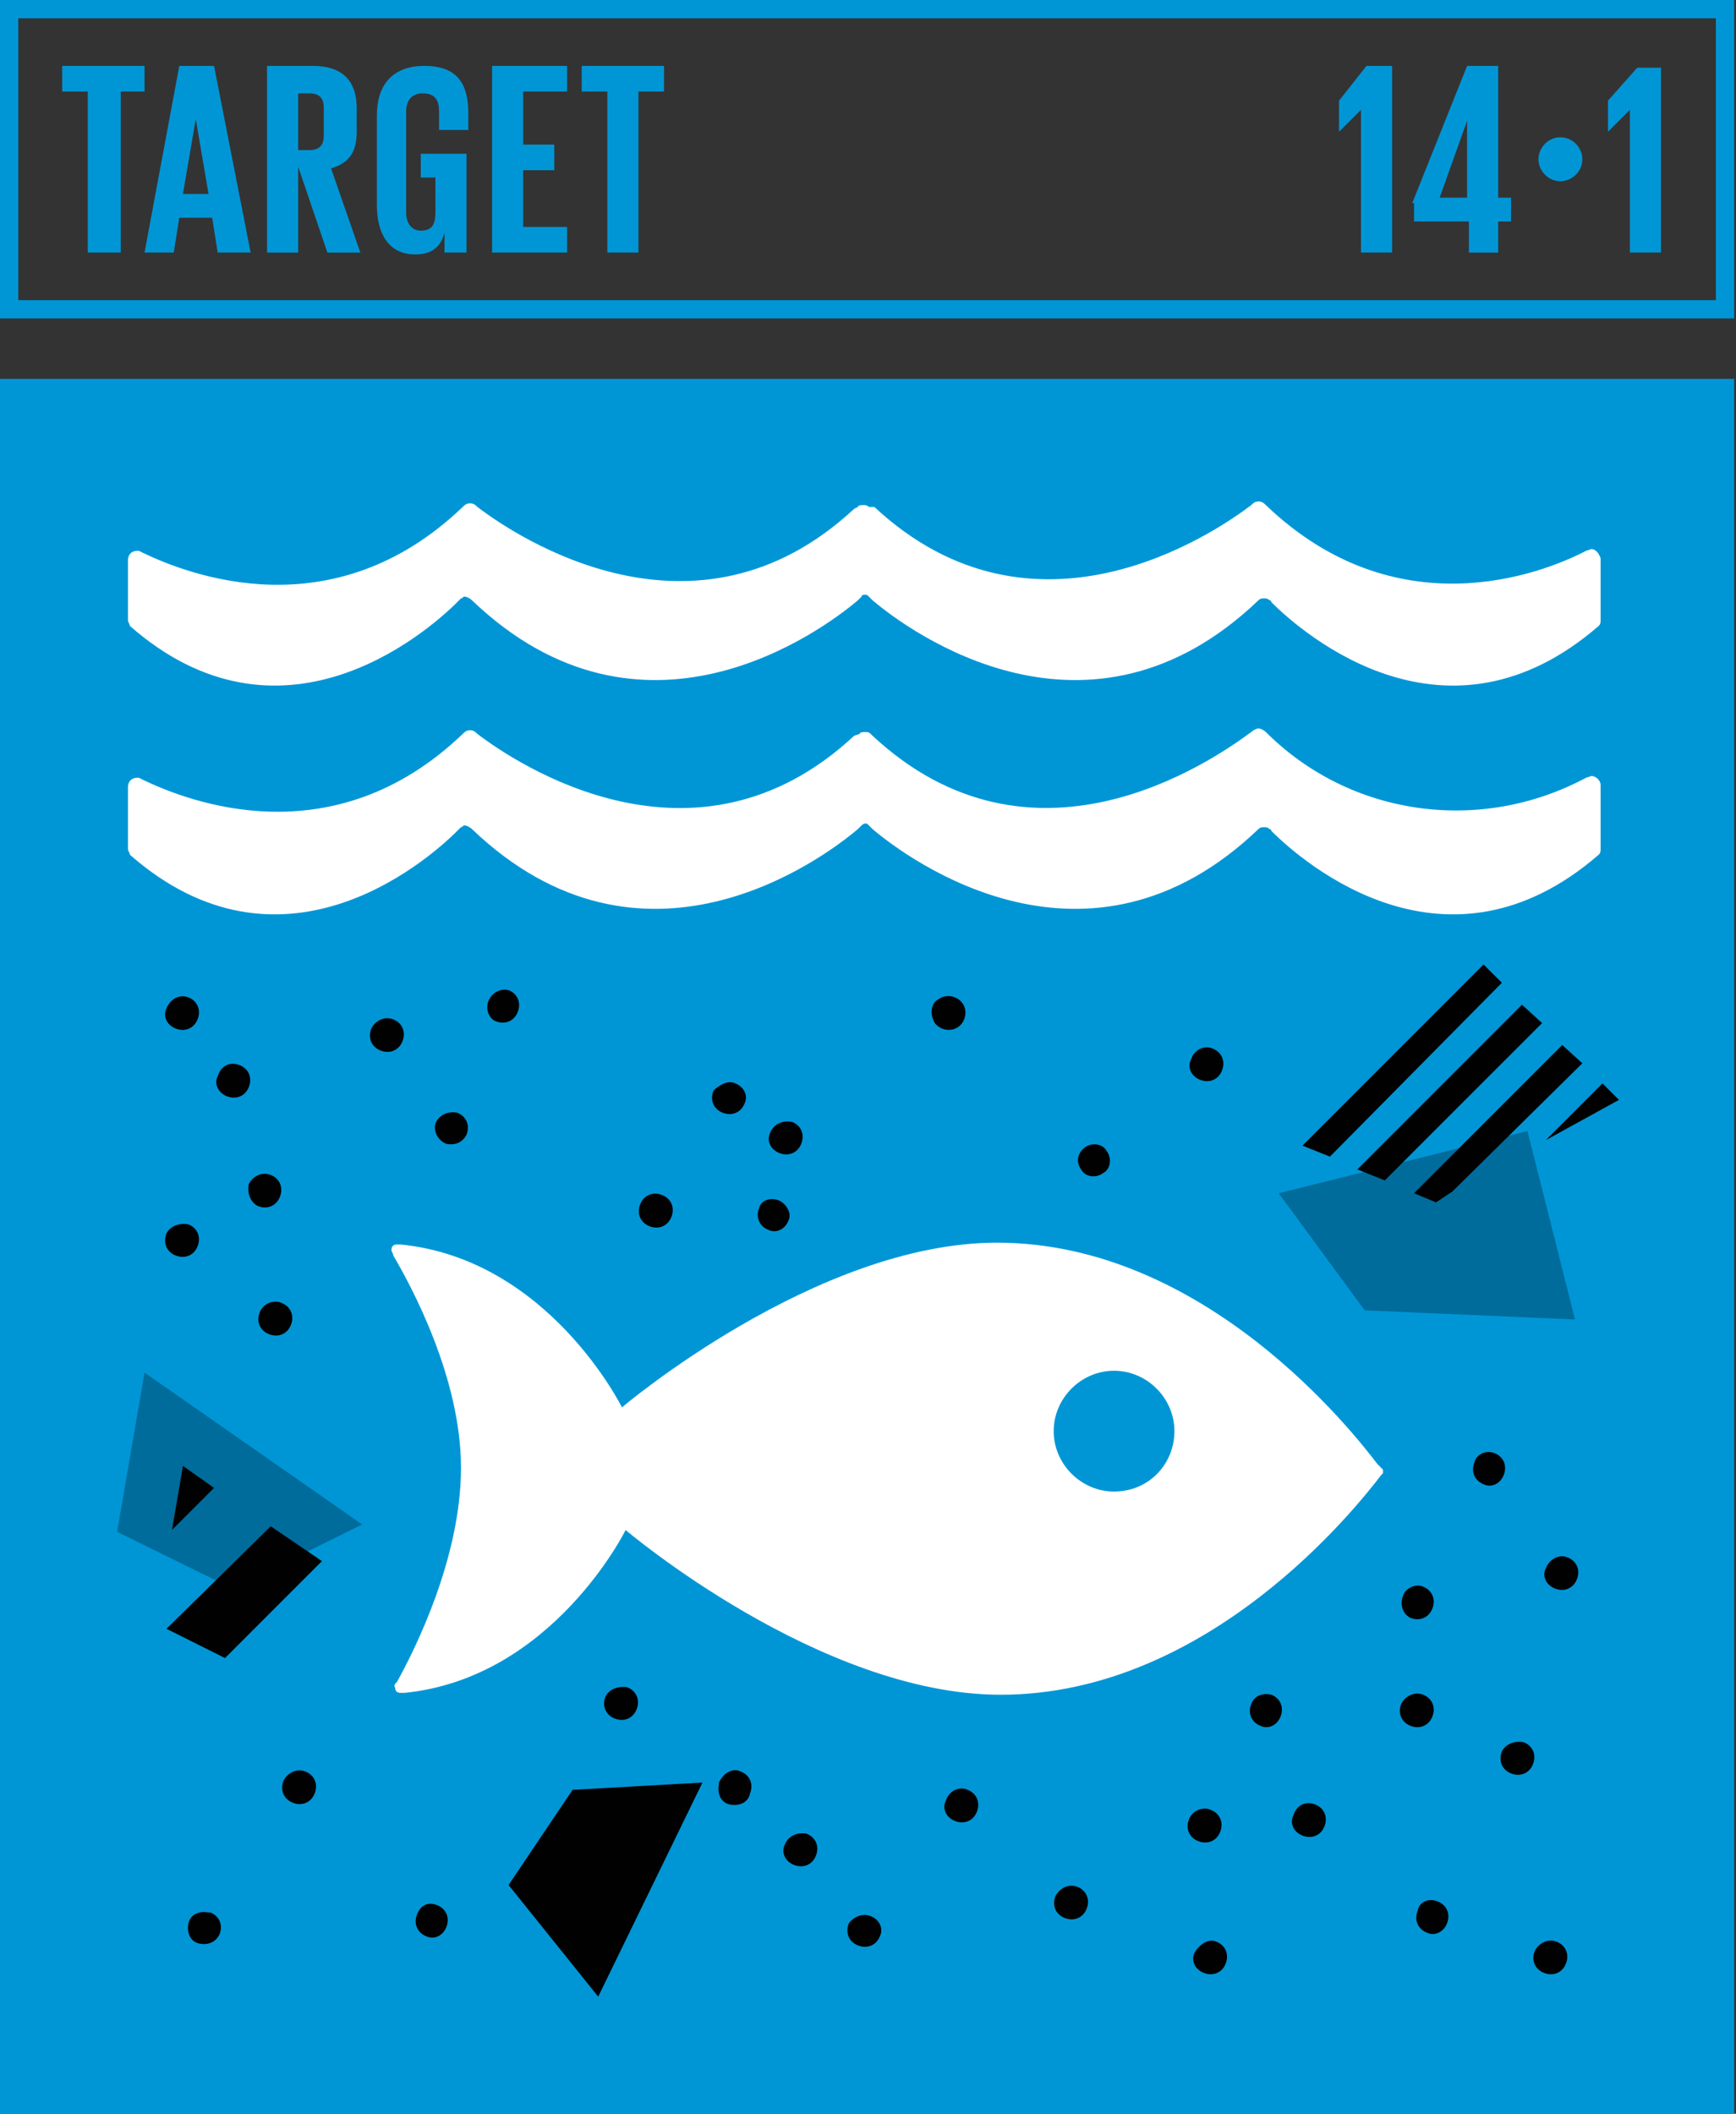 <?xml version="1.0" encoding="UTF-8"?><svg id="Capa_1" xmlns="http://www.w3.org/2000/svg" viewBox="0 0 467 568.37"><rect x="0" y="0" width="467" height="568.37" fill="#333333" stroke="none"/><defs><style>.cls-1{fill:#010101;}.cls-2{fill:#006c9c;}.cls-3{fill:#0096d6;}.cls-4{fill:#fff;}</style></defs><path class="cls-3" d="M4.92,80.71H461.59V4.92H4.92V80.71Zm462.08,4.92H0V0H466.51V85.63h.5Z"/><polygon class="cls-3" points="16.73 17.72 38.88 17.72 38.88 24.61 32.48 24.61 32.48 67.91 23.62 67.91 23.62 24.61 16.73 24.61 16.73 17.72"/><path class="cls-3" d="M49.21,52.16h6.89l-3.44-20.18-3.45,20.18Zm-10.33,15.75l9.35-50.19h9.35l9.84,50.19h-8.86l-1.48-9.35h-8.86l-1.48,9.35h-7.87Z"/><path class="cls-3" d="M80.21,24.61v15.75h2.95c2.95,0,3.94-1.48,3.94-3.94v-7.38c0-2.95-1.48-3.94-3.94-3.94h-2.95v-.49Zm0,20.18v23.13h-8.37V17.72h12.3c8.37,0,11.81,4.43,11.81,11.32v6.4c0,5.41-1.97,8.37-6.89,9.84l7.87,22.64h-8.86l-7.87-23.13Z"/><path class="cls-3" d="M113.68,41.34h11.81v26.57h-5.91v-5.41c-.98,3.93-3.44,5.91-7.87,5.91-7.38,0-10.33-5.91-10.33-13.29V31.01c0-7.87,3.94-13.29,12.79-13.29,9.35,0,11.81,5.41,11.81,12.79v4.43h-7.87v-4.92c0-2.96-.98-4.92-4.43-4.92-2.95,0-4.43,1.97-4.43,4.92v27.07c0,2.95,1.48,4.92,3.94,4.92,2.95,0,3.94-1.48,3.94-4.92v-9.35h-3.94v-6.4h.49Z"/><polygon class="cls-3" points="132.38 17.72 152.55 17.72 152.55 24.61 140.74 24.61 140.74 38.88 149.11 38.88 149.11 45.77 140.74 45.77 140.74 61.02 152.55 61.02 152.55 67.91 132.38 67.91 132.38 17.72"/><polygon class="cls-3" points="156.49 17.72 178.63 17.72 178.63 24.61 171.74 24.61 171.74 67.91 163.38 67.91 163.38 24.61 156.49 24.61 156.49 17.72"/><polygon class="cls-3" points="374.49 17.72 374.49 67.91 366.12 67.91 366.12 29.53 360.22 35.43 360.22 27.07 367.6 17.72 374.49 17.72"/><path class="cls-3" d="M387.28,53.15h7.38v-20.67l-7.38,20.67Zm-7.38,1.48l14.76-36.91h8.37V53.15h3.45v6.4h-3.45v8.37h-7.88v-8.37h-14.76v-4.92h-.49Z"/><path class="cls-3" d="M419.76,36.91c3.44,0,5.91,2.95,5.91,5.91,0,3.45-2.95,5.91-5.91,5.91-3.44,0-5.9-2.96-5.9-5.91s2.46-5.91,5.9-5.91"/><polygon class="cls-3" points="446.82 17.72 446.82 67.91 438.46 67.91 438.46 29.53 432.56 35.43 432.56 27.07 440.43 18.21 446.82 18.21 446.82 17.72"/><g><rect class="cls-3" x="0" y="101.87" width="466.51" height="466.51"/><polygon class="cls-2" points="410.9 304.12 343.98 320.85 367.11 352.34 423.7 354.8 410.9 304.12"/><polygon class="cls-2" points="38.88 369.07 31.5 411.89 62.5 427.14 97.44 409.92 38.88 369.07"/><path class="cls-1" d="M178.14,321.34c2.46,.98,3.44,3.44,2.46,5.91-.98,2.46-3.44,3.44-5.91,2.46-2.46-.98-3.44-3.44-2.46-5.91,.98-2.46,3.44-3.44,5.91-2.46"/><path class="cls-1" d="M197.83,291.32c2.46,.98,3.44,3.44,2.46,5.41-.98,2.46-3.44,3.44-5.91,2.46-2.46-.98-3.44-3.44-2.46-5.91,1.48-1.48,3.94-2.95,5.91-1.97"/><path class="cls-1" d="M291.81,308.55c1.97-1.48,4.92-.98,5.91,.98,1.48,1.97,.99,4.92-.98,5.91-1.97,1.48-4.92,.98-5.9-.98-1.48-1.97-.98-4.43,.98-5.91"/><path class="cls-1" d="M252.45,268.69c1.97-1.48,4.92-.98,6.4,.98,1.48,1.97,.98,4.92-.98,6.4-1.97,1.48-4.92,.98-6.4-.98-1.48-2.46-.98-5.41,.98-6.4"/><path class="cls-1" d="M123.03,299.2c2.46,.98,3.44,3.44,2.46,5.91-.98,1.97-2.95,2.95-5.41,2.46-2.46-.98-3.45-3.44-2.96-5.41,.98-2.46,3.44-3.44,5.91-2.95"/><path class="cls-1" d="M136.81,266.23c2.46,.98,3.44,3.44,2.46,5.91-.98,2.46-3.44,3.44-5.91,2.46-1.48-.49-2.95-2.95-1.97-5.41,.98-2.46,3.44-3.44,5.41-2.95"/><path class="cls-1" d="M72.83,315.93c2.46,.98,3.44,3.44,2.46,5.91-.98,2.46-3.44,3.44-5.91,2.46-1.97-.98-2.95-3.44-2.46-5.91,.98-1.97,3.44-3.44,5.91-2.46"/><path class="cls-1" d="M75.79,350.37c2.46,.98,3.44,3.44,2.46,5.91-.98,2.46-3.44,3.45-5.91,2.46-2.46-.98-3.45-3.44-2.46-5.91,.98-2.46,3.93-3.44,5.91-2.46"/><path class="cls-1" d="M50.69,329.22c2.46,.98,3.44,3.44,2.46,5.91-.98,2.46-3.44,3.44-5.91,2.46-2.46-.98-3.44-3.44-2.46-5.91,.98-1.97,3.44-2.95,5.91-2.46"/><path class="cls-1" d="M50.69,268.19c2.46,.98,3.44,3.44,2.46,5.91-.98,2.46-3.44,3.45-5.91,2.46-2.46-.98-3.44-3.44-2.46-5.41,.98-2.46,3.44-3.94,5.91-2.95"/><path class="cls-1" d="M64.47,286.4c2.46,.98,3.44,3.44,2.46,5.91s-3.44,3.44-5.91,2.46c-2.46-.98-3.44-3.44-2.46-5.41,.98-2.95,3.44-3.94,5.91-2.95"/><path class="cls-1" d="M105.8,274.1c2.46,.98,3.44,3.44,2.46,5.91-.98,2.46-3.44,3.44-5.91,2.46-2.46-.98-3.44-3.44-2.46-5.91,.98-1.97,3.44-3.44,5.91-2.46"/><path class="cls-1" d="M325.77,486.69c2.46,.98,3.44,3.44,2.46,5.91-.98,2.46-3.44,3.44-5.91,2.46-2.46-.98-3.45-3.44-2.46-5.91,.98-2.46,3.93-3.44,5.91-2.46"/><path class="cls-1" d="M199.3,476.35c2.46,.98,3.44,3.44,2.46,5.91-.49,2.46-2.95,3.45-5.41,2.96-2.46-.5-3.45-2.96-2.96-5.42v-.49c1.48-2.96,3.94-3.94,5.91-2.96"/><path class="cls-1" d="M213.08,301.66c2.46,.98,3.44,3.44,2.46,5.91-.98,2.46-3.44,3.44-5.91,2.46-2.46-.98-3.44-3.44-2.46-5.41,.98-2.46,3.44-3.44,5.91-2.95"/><path class="cls-1" d="M209.63,322.82c1.97,.98,3.44,3.44,2.46,5.41-.98,2.46-3.44,3.44-5.41,2.46-2.46-.98-3.44-3.44-2.46-5.91,.49-1.97,2.95-2.95,5.41-1.97"/><path class="cls-1" d="M382.85,426.65c2.46,.98,3.44,3.44,2.46,5.91-.98,2.46-3.44,3.45-5.9,2.46-1.97-.98-2.96-3.44-1.97-5.91,.49-1.97,3.44-3.44,5.41-2.46"/><path class="cls-1" d="M402.05,390.73c2.46,.98,3.44,3.44,2.46,5.91-.98,2.46-3.44,3.44-5.41,2.46-2.46-.98-3.45-3.44-2.46-5.91,.49-1.97,2.95-3.44,5.41-2.46"/><path class="cls-1" d="M342.01,455.69c2.46,.98,3.44,3.44,2.46,5.9-.98,2.46-3.44,3.44-5.41,2.46-2.46-.98-3.45-3.44-2.46-5.9,.98-2.46,3.44-2.96,5.41-2.46"/><path class="cls-1" d="M418.78,522.12c2.46,.98,3.44,3.44,2.46,5.9-.98,2.46-3.44,3.44-5.91,2.46-2.46-.98-3.45-3.44-2.46-5.9,.98-1.97,3.44-3.44,5.91-2.46"/><path class="cls-1" d="M326.26,281.97c2.46,.98,3.44,3.44,2.46,5.91-.98,2.46-3.44,3.44-5.9,2.46-2.46-.98-3.44-3.44-2.46-5.41,.98-2.95,3.94-3.94,5.9-2.95"/><path class="cls-1" d="M353.82,485.21c2.46,.98,3.44,3.44,2.46,5.9-.98,2.46-3.44,3.44-5.91,2.46-2.46-.98-3.45-3.44-2.46-5.41,.98-2.95,3.44-3.93,5.91-2.95"/><path class="cls-1" d="M260.32,481.27c2.46,.98,3.44,3.44,2.46,5.91-.98,2.46-3.44,3.45-5.91,2.46-2.46-.98-3.45-3.44-2.46-5.41,.98-2.96,3.93-3.94,5.91-2.96"/><path class="cls-1" d="M327.25,522.12c2.46,.98,3.44,3.44,2.46,5.9-.98,2.46-3.44,3.44-5.91,2.46-2.46-.98-3.44-3.44-2.46-5.41,1.48-2.46,3.94-3.93,5.91-2.95"/><path class="cls-1" d="M409.92,468.48c2.46,.98,3.44,3.44,2.46,5.91-.98,2.46-3.44,3.45-5.9,2.46-2.46-.98-3.44-3.44-2.46-5.91,.98-1.97,3.44-2.95,5.9-2.46"/><path class="cls-1" d="M421.73,418.78c2.46,.98,3.44,3.44,2.46,5.9-.98,2.46-3.44,3.44-5.91,2.46-2.46-.98-3.45-3.44-2.46-5.41,.98-2.46,3.44-3.93,5.91-2.95"/><path class="cls-1" d="M382.85,455.69c2.46,.98,3.44,3.44,2.46,5.9-.98,2.46-3.44,3.44-5.9,2.46-2.46-.98-3.44-3.44-2.46-5.9,.98-1.97,3.44-3.44,5.9-2.46"/><path class="cls-1" d="M234.24,515.23c2.46,.98,3.44,3.44,2.46,5.41-.98,2.46-3.44,3.45-5.91,2.46-2.46-.98-3.44-3.44-2.46-5.9,.98-1.48,3.44-2.96,5.91-1.97"/><path class="cls-1" d="M289.85,507.36c2.46,.98,3.44,3.44,2.46,5.9-.98,2.46-3.44,3.44-5.91,2.46-2.46-.98-3.45-3.44-2.46-5.9,.98-1.97,3.44-3.44,5.91-2.46"/><path class="cls-1" d="M56.59,514.24c2.46,.98,3.44,3.44,2.46,5.91-.98,1.97-2.95,2.95-5.41,2.46-2.46-.49-3.45-2.95-2.96-5.41,.5-2.46,2.96-3.44,5.42-2.96h.49Z"/><path class="cls-1" d="M168.79,453.72c2.46,.98,3.44,3.44,2.46,5.91-.98,2.46-3.44,3.45-5.91,2.46-2.46-.98-3.44-3.44-2.46-5.91,.98-1.97,3.44-2.95,5.91-2.46"/><path class="cls-1" d="M82.18,476.35c2.46,.98,3.44,3.44,2.46,5.91-.98,2.46-3.44,3.45-5.91,2.46-2.46-.98-3.44-3.44-2.46-5.91,.98-1.97,3.44-3.44,5.91-2.46"/><path class="cls-1" d="M217.02,493.08c2.46,.98,3.44,3.44,2.46,5.91-.98,2.46-3.44,3.45-5.91,2.46-2.46-.98-3.44-3.44-2.46-5.42,.98-2.46,3.44-3.44,5.91-2.95"/><path class="cls-1" d="M386.79,511.29c2.46,.98,3.44,3.44,2.46,5.91-.98,2.46-3.44,3.44-5.42,2.46-2.46-.98-3.44-3.44-2.46-5.91,.5-2.46,2.96-3.44,5.42-2.46"/><path class="cls-1" d="M117.61,512.28c2.46,.98,3.44,3.44,2.46,5.9-.98,2.46-3.44,3.44-5.41,2.46-2.46-.98-3.44-3.44-2.46-5.9,.98-2.46,2.95-3.44,5.41-2.46"/><polygon class="cls-1" points="136.81 506.86 160.92 536.88 188.97 479.31 154.03 481.27 136.81 506.86"/><polygon class="cls-1" points="399.09 259.34 350.37 308.05 357.76 311.01 404.02 264.26 399.09 259.34"/><polygon class="cls-1" points="409.43 270.16 365.14 314.45 372.52 317.4 414.84 275.09 409.43 270.16"/><polygon class="cls-1" points="420.25 280.99 380.39 320.85 386.3 323.31 390.73 320.36 425.66 285.91 420.25 280.99"/><polygon class="cls-1" points="431.08 291.32 415.82 306.58 435.51 295.75 431.08 291.32"/><polygon class="cls-1" points="49.21 394.17 46.26 411.4 57.58 400.08 49.21 394.17"/><polygon class="cls-1" points="72.83 410.41 44.78 437.97 60.53 445.84 86.61 419.76 72.83 410.41"/><path class="cls-4" d="M299.69,401.06c-8.86,0-16.24-7.38-16.24-16.24s7.38-16.24,16.24-16.24,16.24,7.38,16.24,16.24-6.89,16.24-16.24,16.24m70.86-7.38c-6.4-8.37-46.25-59.54-102.36-59.54-48.72,0-100.88,44.29-100.88,44.29,0,0-19.68-39.86-59.54-43.8h-.98c-.99,0-1.48,.49-1.48,1.48,0,.5,.49,.98,.49,1.48,4.92,8.37,18.21,32.97,18.21,57.08s-12.3,48.72-17.22,57.58l-.5,.49c0,.5-.49,.5,0,.98,0,.99,.5,1.48,1.48,1.48h.98c39.86-3.94,59.55-43.79,59.55-43.79,0,0,52.16,44.29,100.88,44.29,56.1,0,95.96-50.69,102.35-59.05l.5-.5v-.98l-1.48-1.48Z"/><path class="cls-4" d="M428.13,147.63h0l-1.48,.49c-12.3,6.4-51.18,21.16-86.12-12.3-.49-.49-.98-.98-1.97-.98s-1.48,.49-1.97,.98c-10.34,7.87-58.56,40.35-101.38,.49h-1.48c-.49-.49-.98-.49-1.48-.49s-1.47,0-1.47,.49l-.99,.49c-42.81,39.86-91.04,7.38-101.37-.49-.49-.49-.98-.98-1.97-.98s-1.47,.49-1.97,.98c-34.94,33.46-73.81,18.21-86.12,12.3l-.98-.49h-.49c-1.48,0-2.46,.98-2.46,2.46v16.24c0,.49,.49,.98,.49,1.47,40.35,35.43,79.23,2.46,88.09-6.39l.98-.99c.49,0,.49-.49,.99-.49s1.47,.49,1.97,.98c45.76,43.8,93.99,8.37,103.84,0l.98-.98c0-.49,.49-.49,.98-.49s.5,0,.98,.49l.98,.98c9.84,8.37,58.07,43.8,103.83,0,.5-.49,.98-.49,1.48-.49s.98,0,1.48,.49c.49,0,.49,.5,.49,.5,8.86,8.85,47.24,41.83,88.09,6.39,.49-.49,.49-.98,.49-1.47v-16.73c-.49-1.48-1.48-2.46-2.46-2.46"/><path class="cls-4" d="M428.13,208.65h0l-1.48,.49c-28.54,15.26-63.48,10.34-86.12-12.3-.49-.49-1.47-.98-1.97-.98s-1.48,.49-1.97,.98c-11.32,8.37-59.05,40.85-101.87,.99l-.49-.49c-.49-.5-.98-.5-1.48-.5s-1.48,0-1.48,.5l-1.48,.49c-42.81,39.86-91.04,7.38-101.37-.49-.49-.5-.98-.98-1.97-.98s-1.47,.49-1.97,.98c-34.94,33.46-73.81,18.21-86.12,12.3l-.98-.5h-.49c-1.48,0-2.46,.99-2.46,2.46v16.73c0,.49,.49,.98,.49,1.48,40.35,35.43,79.23,2.46,88.09-6.4l.98-.98c.49,0,.49-.49,.99-.49s1.47,.49,1.97,.98c45.76,43.8,93.99,8.36,103.84,0l.98-.98s.49-.5,.98-.5,.5,0,.98,.5l.98,.98c9.84,8.36,58.07,43.8,103.83,0,.5-.49,.98-.49,1.48-.49s.98,0,1.48,.49c.49,0,.49,.49,.49,.49,8.86,8.86,47.24,41.83,88.09,6.4,.49-.49,.49-.99,.49-1.48v-17.22c0-1.48-1.48-2.46-2.46-2.46"/></g></svg>